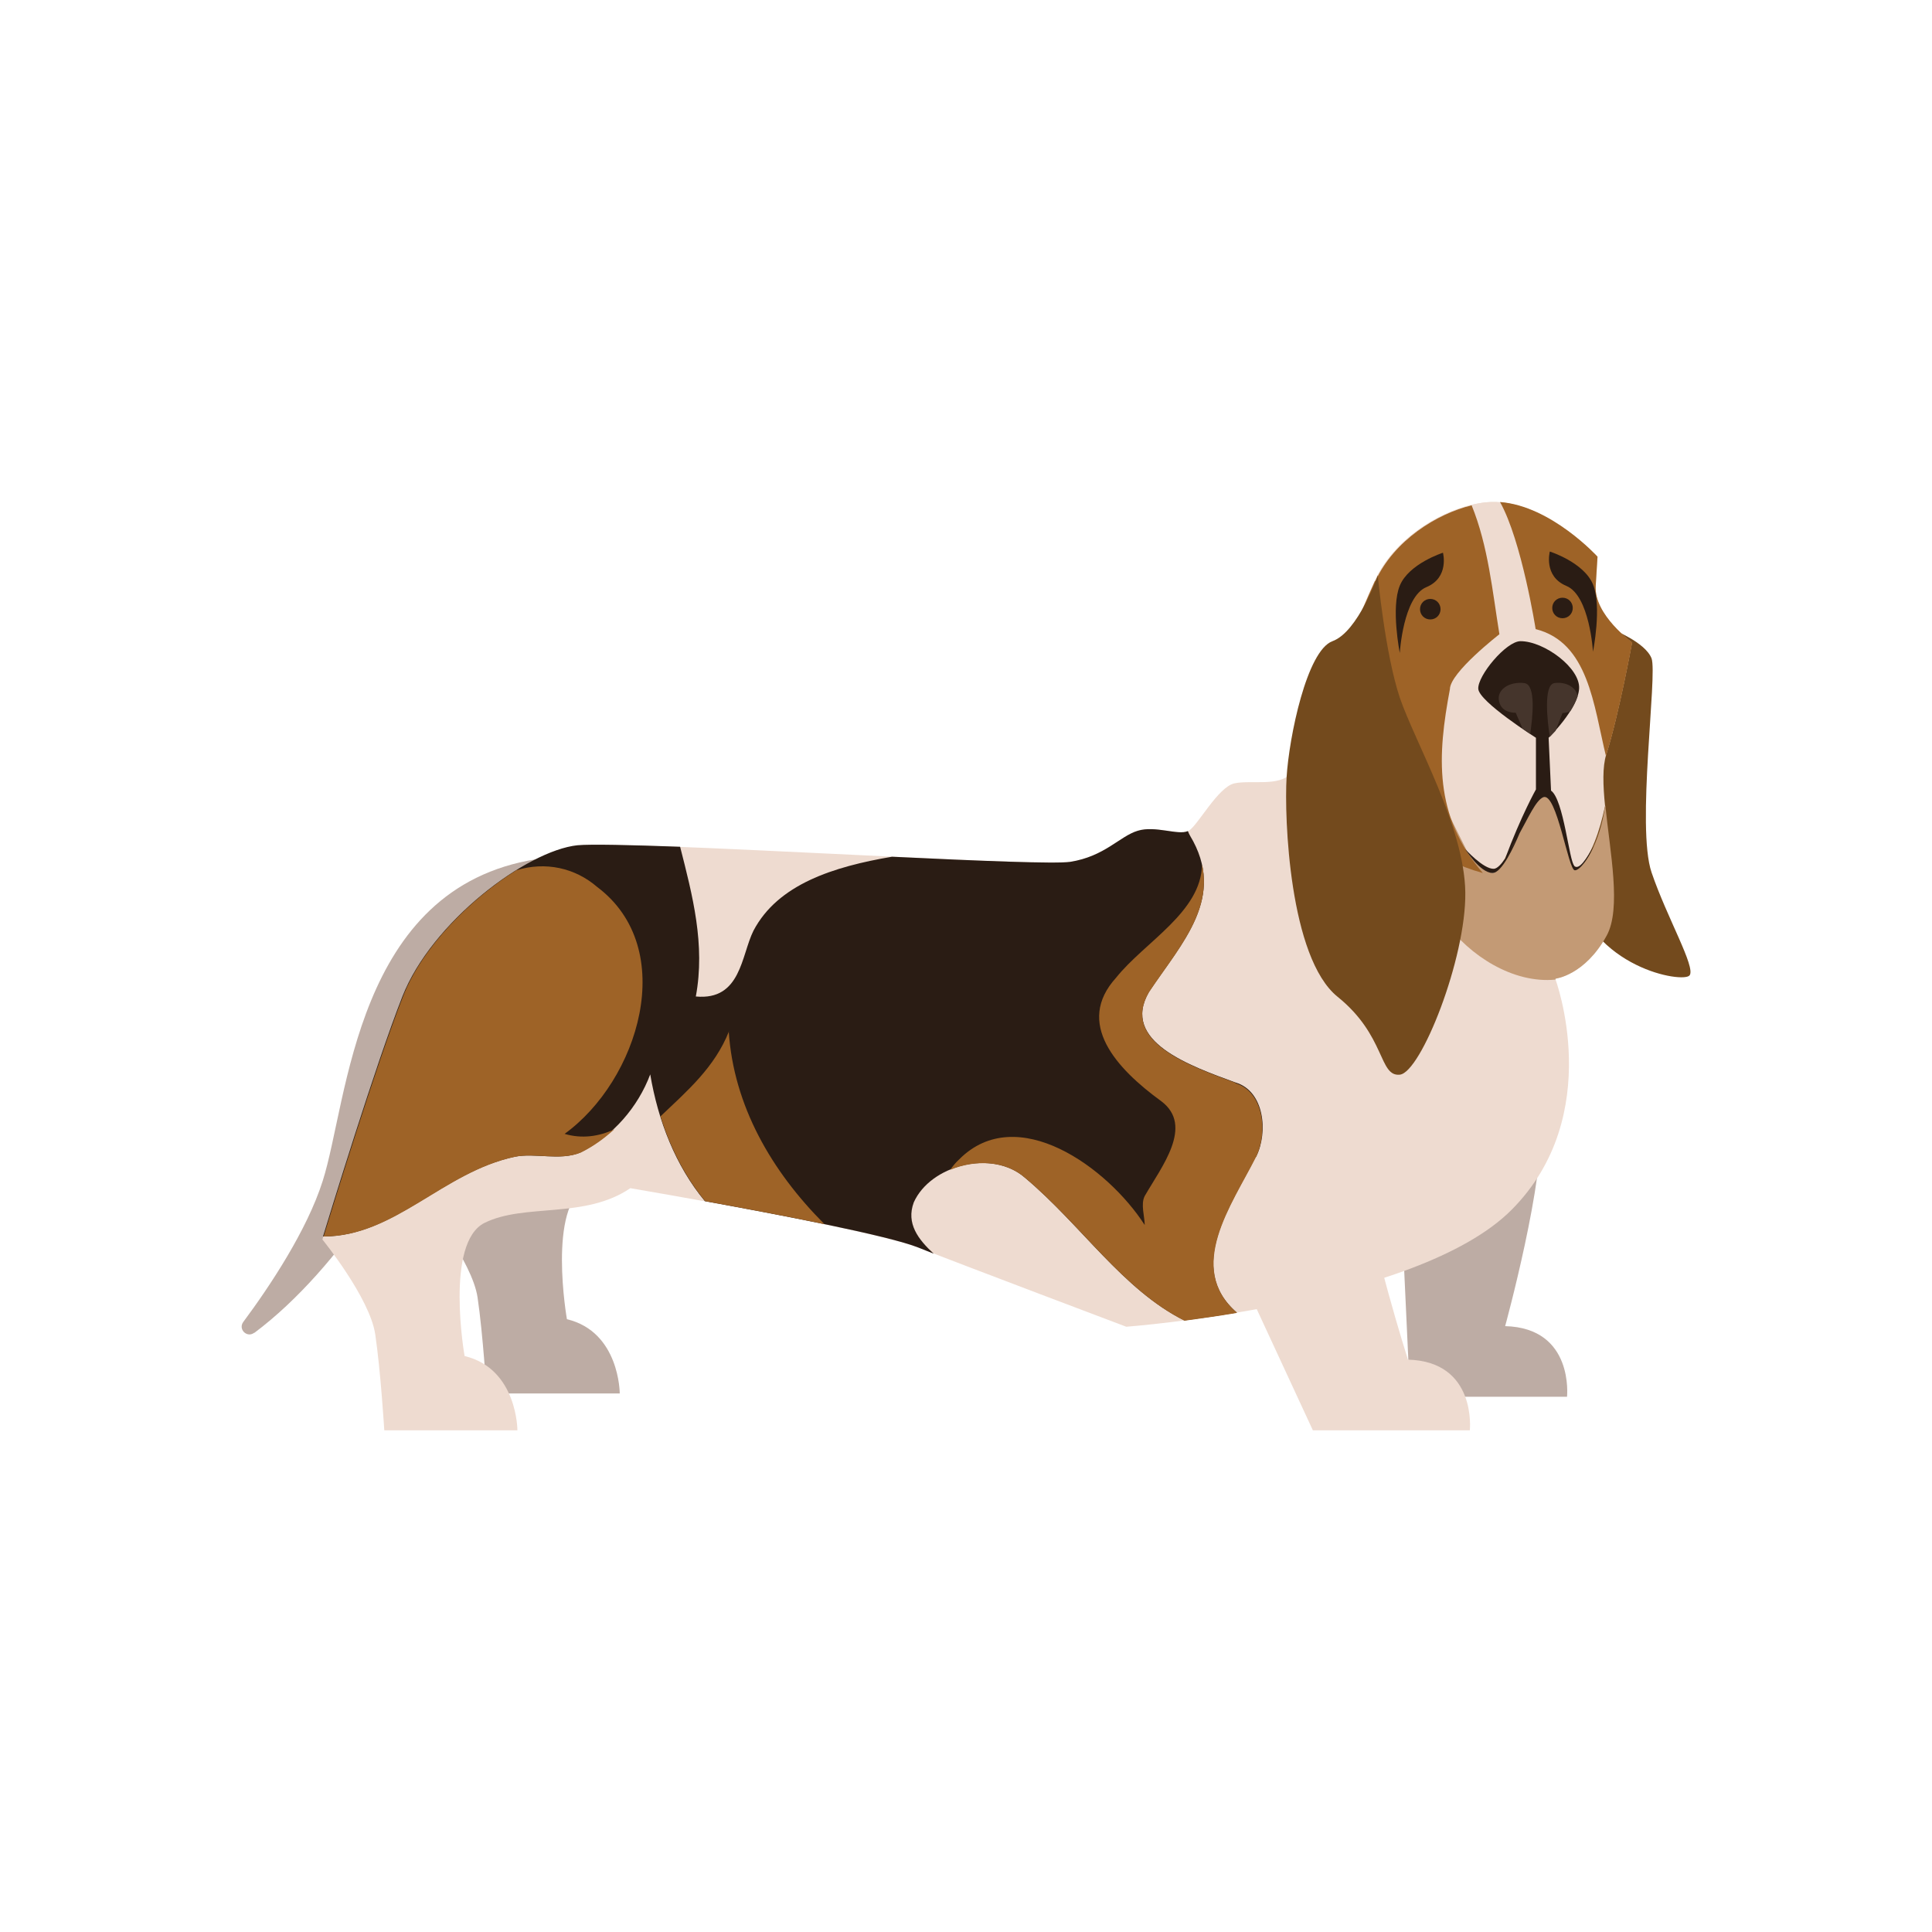 <?xml version="1.0" encoding="UTF-8"?>
<svg id="Layer_1" data-name="Layer 1" xmlns="http://www.w3.org/2000/svg" viewBox="0 0 64 64">
  <defs>
    <style>
      .cls-1 {
        fill: #45352c;
      }

      .cls-2 {
        fill: #9e6327;
      }

      .cls-3 {
        fill: #2a1c14;
      }

      .cls-4 {
        fill: #c39a75;
      }

      .cls-5 {
        fill: #734a1d;
      }

      .cls-6 {
        fill: #bdaca4;
      }

      .cls-7 {
        fill: #eedbd0;
      }
    </style>
  </defs>
  <path class="cls-6" d="m8.42,44.15c-.24.18-.54-.12-.36-.36.87-1.17,2.11-3.03,2.63-4.67.85-2.66,1.06-9.72,7.09-10.66,0,0-3.58,11.36-9.35,15.69Z"/>
  <path class="cls-6" d="m14.07,39.84s1.57,1.93,1.75,3.14c.18,1.21.3,3.18.3,3.18h4.41s0-2.04-1.75-2.46c0,0-.66-3.75.66-4.41l-5.38.54Z"/>
  <path class="cls-6" d="m46.37,38.95l.34,7.32h5.2s.24-2.28-2.05-2.34c0,0,1.35-4.92,1.17-6.86l-4.65,1.87Z"/>
  <path class="cls-7" d="m49.23,16.64c-1.2.12-2.96,1.03-3.69,2.6-.72,1.57-2.42,5.91-2.78,6.37-.36.46-1.33.22-1.87.34-.54.12-1.21,1.39-1.51,1.57-.3.18-1.09-.18-1.69,0-.6.18-1.09.85-2.24,1.03-1.15.18-14.62-.72-16.31-.54-1.69.18-4.83,2.54-5.8,5.01s-2.66,8.04-2.66,8.04c0,0,1.57,1.93,1.75,3.14.18,1.21.3,3.18.3,3.18h4.41s0-2.04-1.75-2.46c0,0-.66-3.75.66-4.41,1.33-.66,3.32-.12,4.83-1.15,0,0,7.97,1.35,9.55,1.97s6.88,2.62,6.88,2.62c0,0,9.62-.72,12.76-3.87s1.45-7.66,1.45-7.66c0,0,.97-.11,1.69-1.42.73-1.31-.42-4.69,0-6.02.42-1.33.85-3.69.85-3.69,0,0-1.27-.91-1.21-1.87l.06-.97s-1.81-1.99-3.69-1.81Z"/>
  <path class="cls-7" d="m40.53,40.99l2.96,6.39h5.2s.24-2.28-2.05-2.34c0,0-1.27-3.99-1.45-5.92l-4.65,1.87Z"/>
  <path class="cls-3" d="m41.61,38.32c.41-.82.27-2.18-.68-2.46-1.5-.55-3.82-1.36-2.87-3,1.09-1.64,2.59-3.14,1.36-5.18-.03-.05-.05-.1-.07-.15-.32.15-1.08-.19-1.66-.01-.6.18-1.09.85-2.24,1.03-.47.07-2.98-.03-5.9-.17-1.94.33-3.78.91-4.59,2.45-.41.82-.41,2.32-1.91,2.18.32-1.72-.11-3.35-.52-4.96-1.66-.06-2.95-.09-3.4-.05-1.69.18-4.83,2.54-5.8,5.01-.9,2.29-2.41,7.23-2.63,7.95,2.37,0,3.95-2.13,6.34-2.64.68-.14,1.5.14,2.18-.14,1.09-.55,1.91-1.5,2.32-2.59.26,1.54.84,3.03,1.81,4.2,2.48.45,6.08,1.14,7.08,1.54.14.06.31.12.5.2-.51-.47-.92-1-.66-1.7.55-1.23,2.59-1.77,3.68-.82,1.87,1.57,3.24,3.71,5.28,4.73.51-.07,1.1-.15,1.74-.26-1.72-1.49-.17-3.58.62-5.15Z"/>
  <path class="cls-5" d="m53.41,20.85s1.09.42,1.3.96c.2.55-.51,5.59,0,7.09.51,1.5,1.47,3.14,1.26,3.41-.2.27-3.26-.24-3.87-2.93s1.31-8.54,1.31-8.54Z"/>
  <path class="cls-7" d="m54.07,21.29s-1.27-.91-1.21-1.87l.06-.97s-1.81-1.99-3.69-1.81c-1.2.12-2.96,1.03-3.69,2.6-.19.41-.44,1-.72,1.66.11.14.22.27.33.38,1.36,2.73,1.78,7.07,5.06,8.03,1.89.52,2.6-.92,2.96-2.61-.07-.69-.09-1.3.04-1.71.42-1.33.85-3.69.85-3.69Z"/>
  <path class="cls-4" d="m53.18,26.69c.15,1.52.54,3.41.04,4.31-.72,1.31-1.69,1.42-1.69,1.42,0,0,0,.01,0,.03-1.41.14-2.86-.8-3.65-1.9-2.04-2.68-3.13-5.72-3.37-8.89.11-.26.21-.51.32-.76.11.14.22.27.33.38l3.47,6.98s.49.64.82.66c.33.02,1-1.96,1.22-2.23.22-.27.5-.54.75-.25.25.29.5,1.93.73,2.25.24.32.88-.85,1.02-1.99Z"/>
  <path class="cls-2" d="m18.69,37.57c2.46-1.77,3.82-6.14,1.09-8.19-.73-.63-1.71-.85-2.68-.55-1.5.94-3.11,2.53-3.75,4.18-.9,2.29-2.41,7.23-2.63,7.95,2.37,0,3.95-2.13,6.34-2.64.68-.14,1.5.14,2.18-.14.41-.2.78-.47,1.11-.77-.51.24-1.08.32-1.65.15Z"/>
  <path class="cls-2" d="m24.15,34.16c-.48,1.21-1.4,1.99-2.27,2.82.32,1.03.81,2,1.48,2.81,1.2.22,2.65.49,3.95.76-1.75-1.75-3.01-3.92-3.17-6.39Z"/>
  <path class="cls-2" d="m40.93,35.87c-1.5-.55-3.82-1.36-2.87-3,.91-1.37,2.11-2.65,1.76-4.23-.03,1.58-1.9,2.56-2.85,3.75-1.36,1.5,0,3,1.5,4.09,1.09.82,0,2.18-.55,3.14-.14.27,0,.68,0,.96-1.23-1.91-4.23-4.09-6.14-2.18-.12.11-.22.23-.3.35.82-.34,1.82-.31,2.48.27,1.87,1.57,3.24,3.71,5.28,4.73.51-.07,1.1-.15,1.74-.26-1.72-1.49-.17-3.58.62-5.15.41-.82.27-2.18-.68-2.46Z"/>
  <path class="cls-2" d="m53.2,25.06s.01-.06.02-.09c.42-1.33.85-3.69.85-3.69,0,0-1.27-.91-1.21-1.87l.06-.97s-1.53-1.68-3.23-1.81c.72,1.28,1.18,4.21,1.18,4.21,1.75.44,1.92,2.52,2.33,4.21Z"/>
  <path class="cls-2" d="m45.55,19.24c-.26.57-.65,1.5-1.06,2.49-.17,3.13,1.38,6.3,4.63,7.19-1.64-1.91-1.5-3.91-1.09-6.09,0-.55,1.64-1.82,1.64-1.82-.23-1.41-.37-2.92-.92-4.27-1.15.28-2.56,1.15-3.19,2.51Z"/>
  <path class="cls-3" d="m47.8,18.31s-1.13.36-1.43,1.09c-.3.73,0,2.23,0,2.23,0,0,.11-1.86.88-2.18.77-.32.55-1.14.55-1.14Z"/>
  <path class="cls-3" d="m47.72,20.18c0,.19-.15.34-.34.34s-.34-.15-.34-.34.15-.34.34-.34.34.15.34.34Z"/>
  <path class="cls-3" d="m51.34,18.27s1.13.36,1.43,1.09c.3.73,0,2.23,0,2.23,0,0-.11-1.86-.88-2.18-.77-.32-.55-1.14-.55-1.14Z"/>
  <path class="cls-3" d="m51.42,20.14c0,.19.15.34.34.34s.34-.15.34-.34-.15-.34-.34-.34-.34.15-.34.34Z"/>
  <path class="cls-3" d="m52.15,28.68c-.17-.16-.35-2.19-.77-2.49l-.08-1.75s.96-.94,1.01-1.62c.05-.69-1.16-1.58-1.94-1.58-.48,0-1.43,1.15-1.4,1.58s1.91,1.62,1.91,1.62v1.71s-.49.87-1.02,2.29c-.13.19-.26.33-.37.34-.35.02-.96-.66-.96-.66,0,0,.49.79.91.8.31,0,.71-.87.9-1.32.28-.5.54-1.09.78-1.19.45-.19.83,2.43,1.05,2.42.17,0,.45-.4.62-.8-.23.4-.48.82-.65.65Zm-2.1-.55c.05-.09.1-.19.16-.3-.05.1-.1.2-.16.3Z"/>
  <path class="cls-1" d="m50.51,22.63c-.51-.07-.95.22-.85.61.09.4.55.37.55.37l.23.53c.1.07.18.12.25.17.08-.54.2-1.63-.19-1.68Z"/>
  <path class="cls-1" d="m51.49,22.63c-.37.05-.23,1.29-.15,1.78.04-.04.1-.11.19-.2l.23-.59s.13,0,.26-.06c.1-.16.19-.33.24-.49-.04-.3-.38-.5-.78-.44Z"/>
  <path class="cls-5" d="m45.64,19.06s-.65,1.87-1.5,2.18c-.85.31-1.44,3.18-1.52,4.51-.08,1.33.09,5.98,1.69,7.27s1.36,2.65,2.06,2.58c.7-.07,2.2-3.85,2.17-6.04-.03-2.18-1.67-4.98-2.17-6.45-.49-1.47-.73-4.05-.73-4.05Z"/>
</svg>